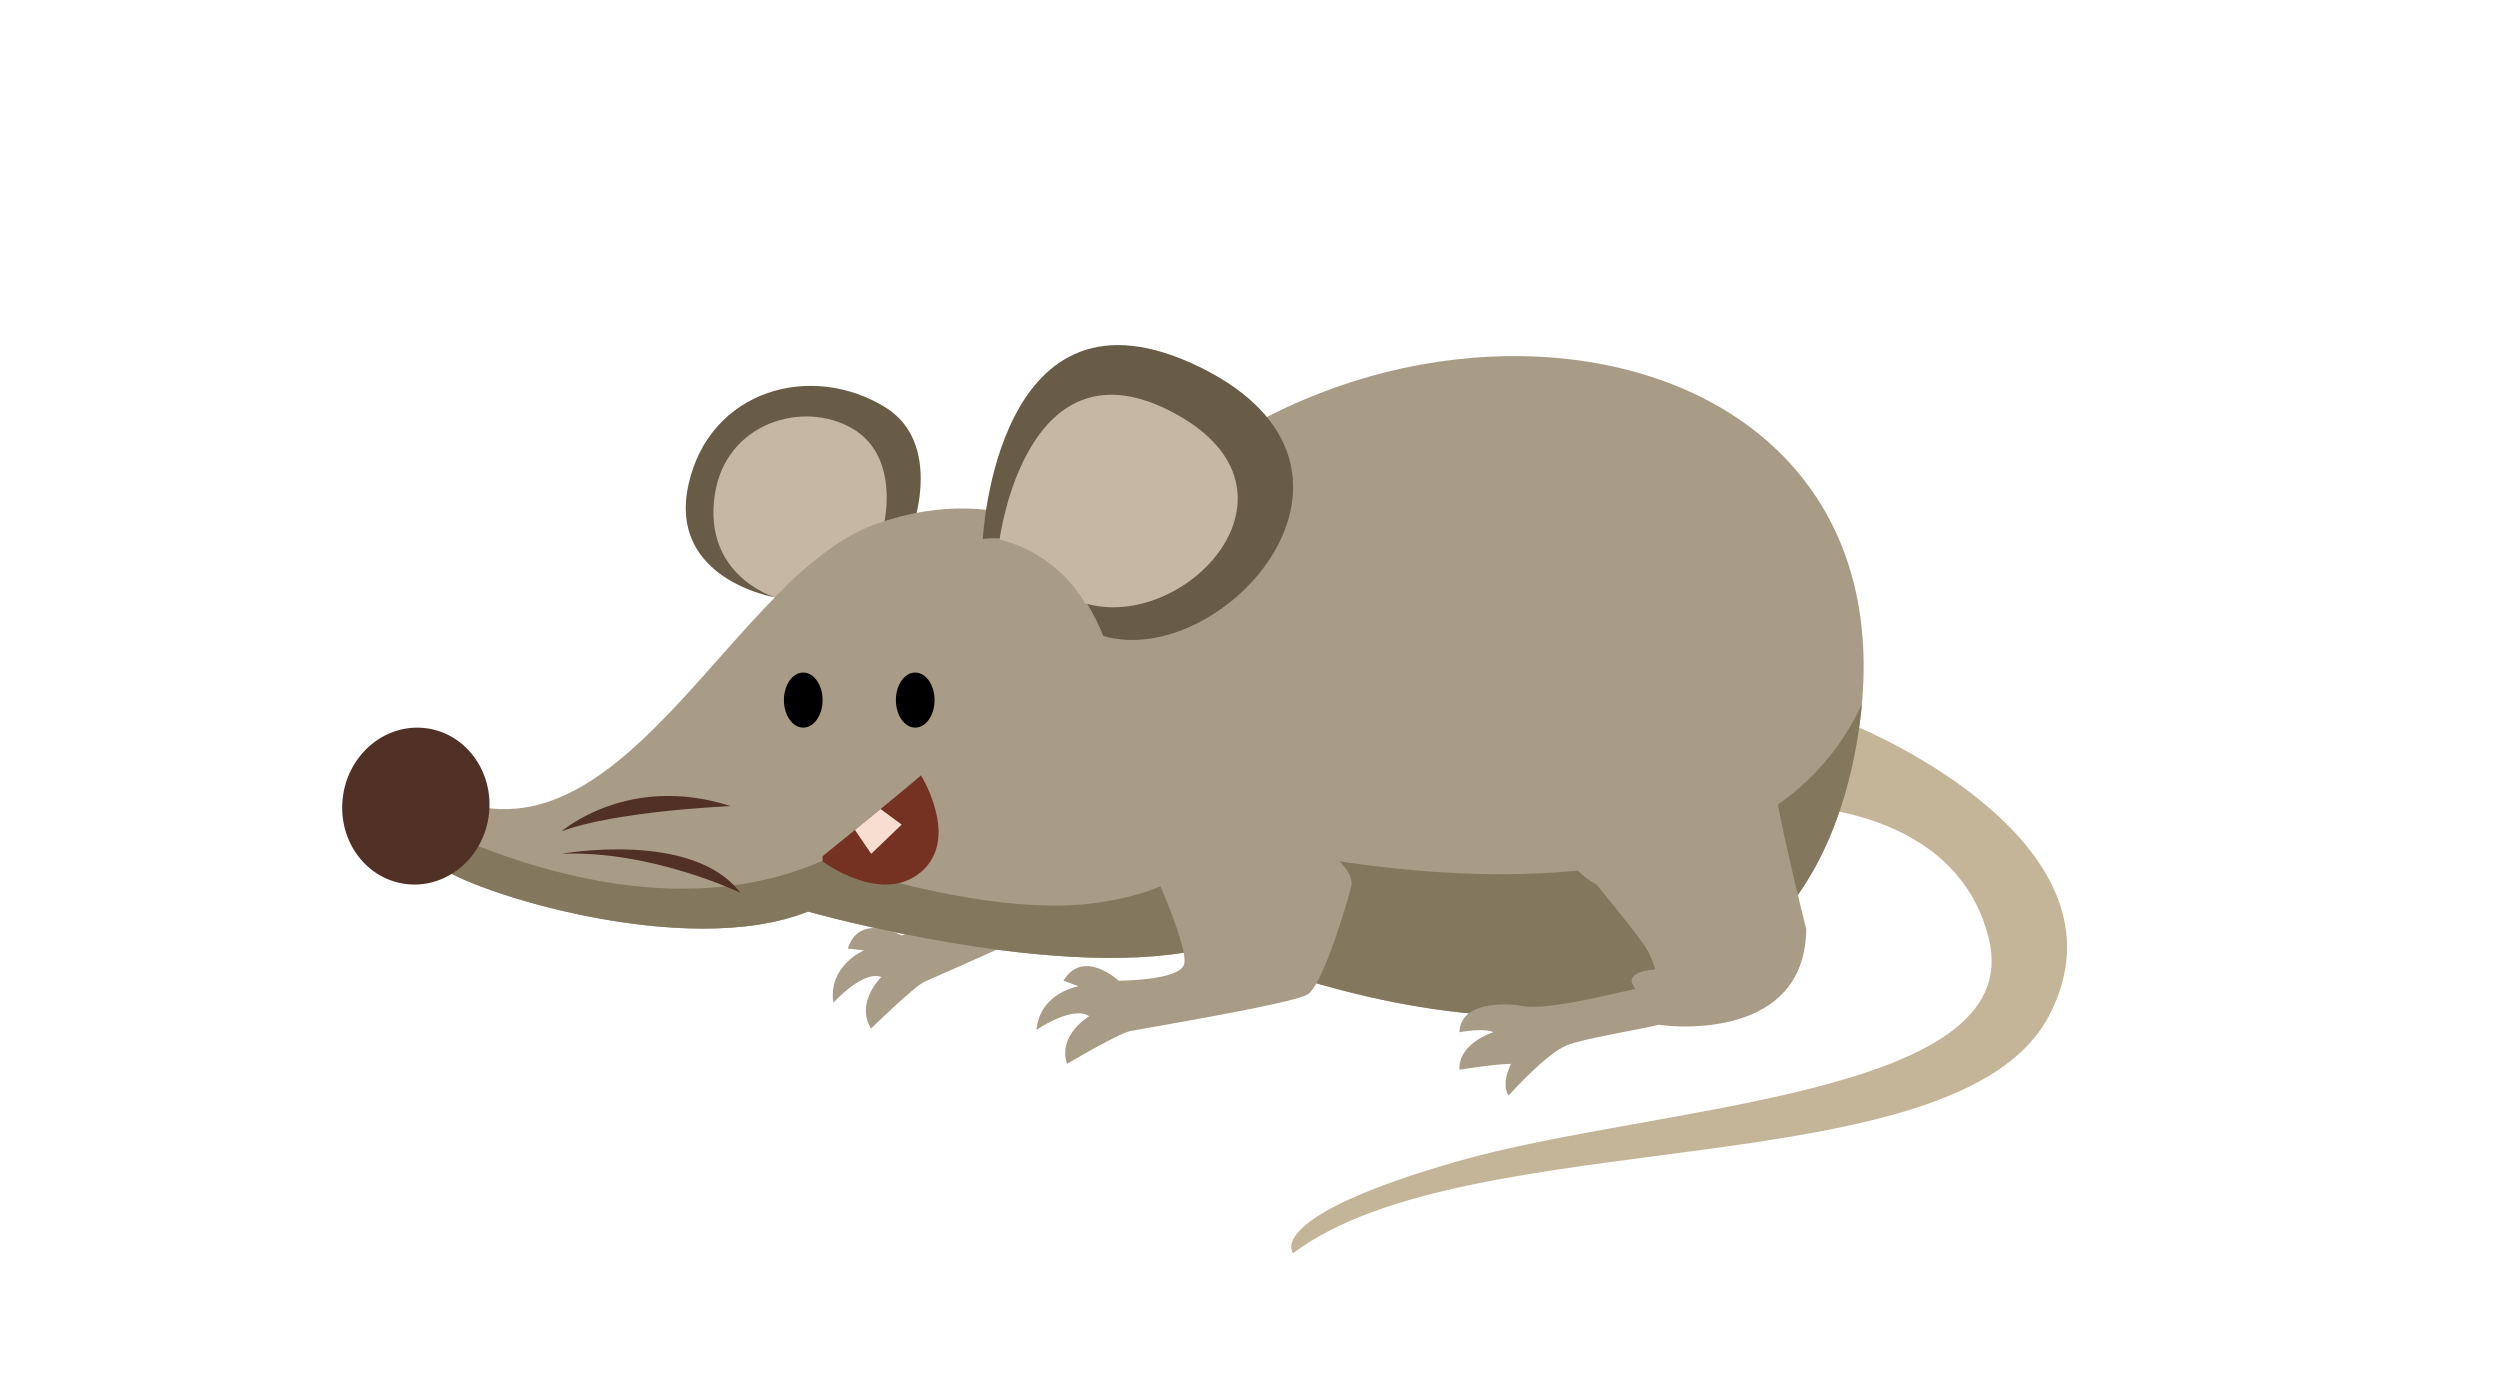 <svg version="1.1" id="Layer_5" xmlns="http://www.w3.org/2000/svg" xmlns:xlink="http://www.w3.org/1999/xlink" x="0px" y="0px"
 viewBox="0 0 768 430" enable-background="new 0 0 768 430" xml:space="preserve">
<path fill="#A99C86" d="M295.26,277.689c-2.722,4.479-18.329,9.677-18.329,9.677s-12.938-7.208-16.48,4.037l4.953,0.557
	c0,0-11.088,4.652-9.399,16.099c0,0,9.014-10.099,14.737-7.925c0,0-8.099,7.778-3.164,15.834c0,0,13.159-12.858,16.479-14.413
	c3.325-1.554,45.771-19.771,50.137-23.766C334.195,277.789,312.741,248.928,295.26,277.689"/>
<path fill="#C5B598" d="M571.125,223.529c0,0,86.334,35.518,58.261,88.658C601.311,365.327,451.239,344.195,397.24,385
	c0,0-9.728-11.03,50.743-28.309c60.466-17.274,174.5-19.673,163.048-68.027c-9.721-41.029-60.47-41.029-60.47-41.029
	S547.84,211.134,571.125,223.529"/>
<path fill="#685C47" d="M238.047,183.505c0,0-33.016-5.519-26.539-34.673c6.482-29.153,37.794-37.727,60.471-23.702
	c17.462,10.8,8.637,35.981,8.637,35.981S256.24,163.616,238.047,183.505"/>
<path fill="#C5B7A4" d="M238.047,183.505c0,0-22.273-6.699-18.443-31.637c3.403-22.098,27.044-28.939,42.095-20.317
	c15.047,8.619,9.816,29.56,9.816,29.56S253.418,166.702,238.047,183.505"/>
<path fill="#A99C86" d="M336.763,170.971c0,0-25.915-25.11-68.023-9.856c-42.113,15.254-75.584,101.635-126.334,85.44
	c0,0-16.202,11.876-7.562,19.438c8.638,7.554,75.584,29.149,113.379,14.035c0,0,79.9,22.676,124.175,10.8
	c0,0,171.686,76.659,197.597-60.471C595.912,93.223,415.59,71.626,336.763,170.971"/>
<g>
	<defs>
		<path id="SVGID_1_" d="M336.763,170.967c0,0-25.911-25.106-68.027-9.849c-42.109,15.25-75.584,101.631-126.334,85.433
			c0,0-16.194,11.88-7.558,19.438c8.641,7.561,75.584,29.153,113.379,14.039c0,0,79.903,22.676,124.175,10.8
			c0,0,171.682,76.664,197.597-60.471c15.172-80.277-40.349-120.961-104.795-120.968
			C419.557,109.381,369.444,129.781,336.763,170.967"/>
	</defs>
	<clipPath id="SVGID_2_">
		<use xlink:href="#SVGID_1_"  overflow="visible"/>
	</clipPath>
	<path clip-path="url(#SVGID_2_)" fill="#83785E" d="M121.166,247.635c0,0,71.572,43.26,131.529,16.771
		c0,0,49.156,17.416,82.988,13.102c33.836-4.318,38.874-20.395,38.874-20.395s159.817,44.524,197.964-42.049
		c0,0,17.857,27.24-12.239,63.131c-30.102,35.895-134.615,74.896-190.043,66.977c-55.432-7.917-125.504-6.475-159.571-21.593
		C176.597,308.461,101.013,285.425,121.166,247.635"/>
</g>
<path fill="#685C47" d="M301.93,165.568c0,0,4.066-83.697,66.948-52.652c62.906,31.056,6.759,93.243-29.952,82.447
	C338.926,195.363,326.769,162.33,301.93,165.568"/>
<path fill="#C5B7A4" d="M307.083,165.722c0,0,8.156-63.712,54.074-38.582c43.634,23.884,2.921,67.24-27.832,58.193
	C333.325,185.333,325.81,170.464,307.083,165.722"/>
<path d="M287.093,215.067c0,4.671-2.658,8.462-5.939,8.462c-3.282,0-5.936-3.791-5.936-8.462c0-4.674,2.654-8.466,5.936-8.466
	C284.435,206.601,287.093,210.393,287.093,215.067"/>
<path d="M252.695,215.067c0,4.671-2.662,8.462-5.94,8.462c-3.282,0-5.937-3.791-5.937-8.462c0-4.674,2.655-8.466,5.937-8.466
	C250.033,206.601,252.695,210.393,252.695,215.067"/>
<path fill="#753121" d="M252.695,263.027c0,0,25.376-20.518,30.233-24.835c0,0,12.125,19.433,0,29.694
	c-12.129,10.255-30.233-3.238-30.233-3.238"/>
<polygon fill="#F8DED1" points="262.632,254.964 267.631,262.293 276.988,253.311 270.507,248.539 "/>
<path fill="#A99C86" d="M354.401,267.428c0,0,10.796,23.759,9.356,28.797c-1.439,5.038-20.103,5.038-20.103,5.038
	s-10.85-10.076-16.968,0l4.678,1.714c0,0-11.879,1.885-12.958,13.401c0,0,11.159-7.66,16.198-4.19c0,0-9.716,5.633-6.837,14.63
	c0,0,15.838-9.356,19.437-10.076c3.599-0.724,49.16-8.316,54.349-11.159c5.188-2.844,13.675-33.056,13.675-33.847
	C415.237,257.979,369.879,242.236,354.401,267.428"/>
<path fill="#A99C86" d="M544.443,235.035c0-9.122-89.264,16.903-53.991,36.696c0,0,14.027,16.957,15.827,20.495
	c1.796,3.535,2.184,5.566,2.184,5.566s-9.685,0.491-6.634,5.188c0.206,0.31,0.413,0.535,0.619,0.798
	c-9.581,2.031-28.522,7.087-36.108,5.042c0,0-17.638-2.519-18,8.281c0,0,7.561-1.443,10.439,0c0,0-10.796,3.235-10.439,11.516
	c0,0,11.159-1.8,15.841-1.8c0,0-3.242,6.118-0.724,9.721c0,0,11.52-12.963,17.998-15.479c5.312-2.07,21.499-4.614,28.152-6.261l0,0
	c4.959,0.859,44.912,4.458,45.272-29.374C554.88,285.425,544.443,244.157,544.443,235.035"/>
<path fill="#513025" d="M150.091,250.962c-1.963,13.181-13.558,22.377-25.904,20.538c-12.342-1.835-20.751-14.01-18.788-27.193
	c1.963-13.184,13.558-22.377,25.896-20.541C143.638,225.604,152.054,237.778,150.091,250.962"/>
<path fill="#513025" d="M172.471,255.416c0,0,20.481-17.943,51.979-7.781C224.45,247.635,188.666,249.163,172.471,255.416"/>
<path fill="#513025" d="M172.471,262.293c0,0,40.31-7.329,54.961,11.954C227.432,274.247,199.95,261.1,172.471,262.293"/>
</svg>
